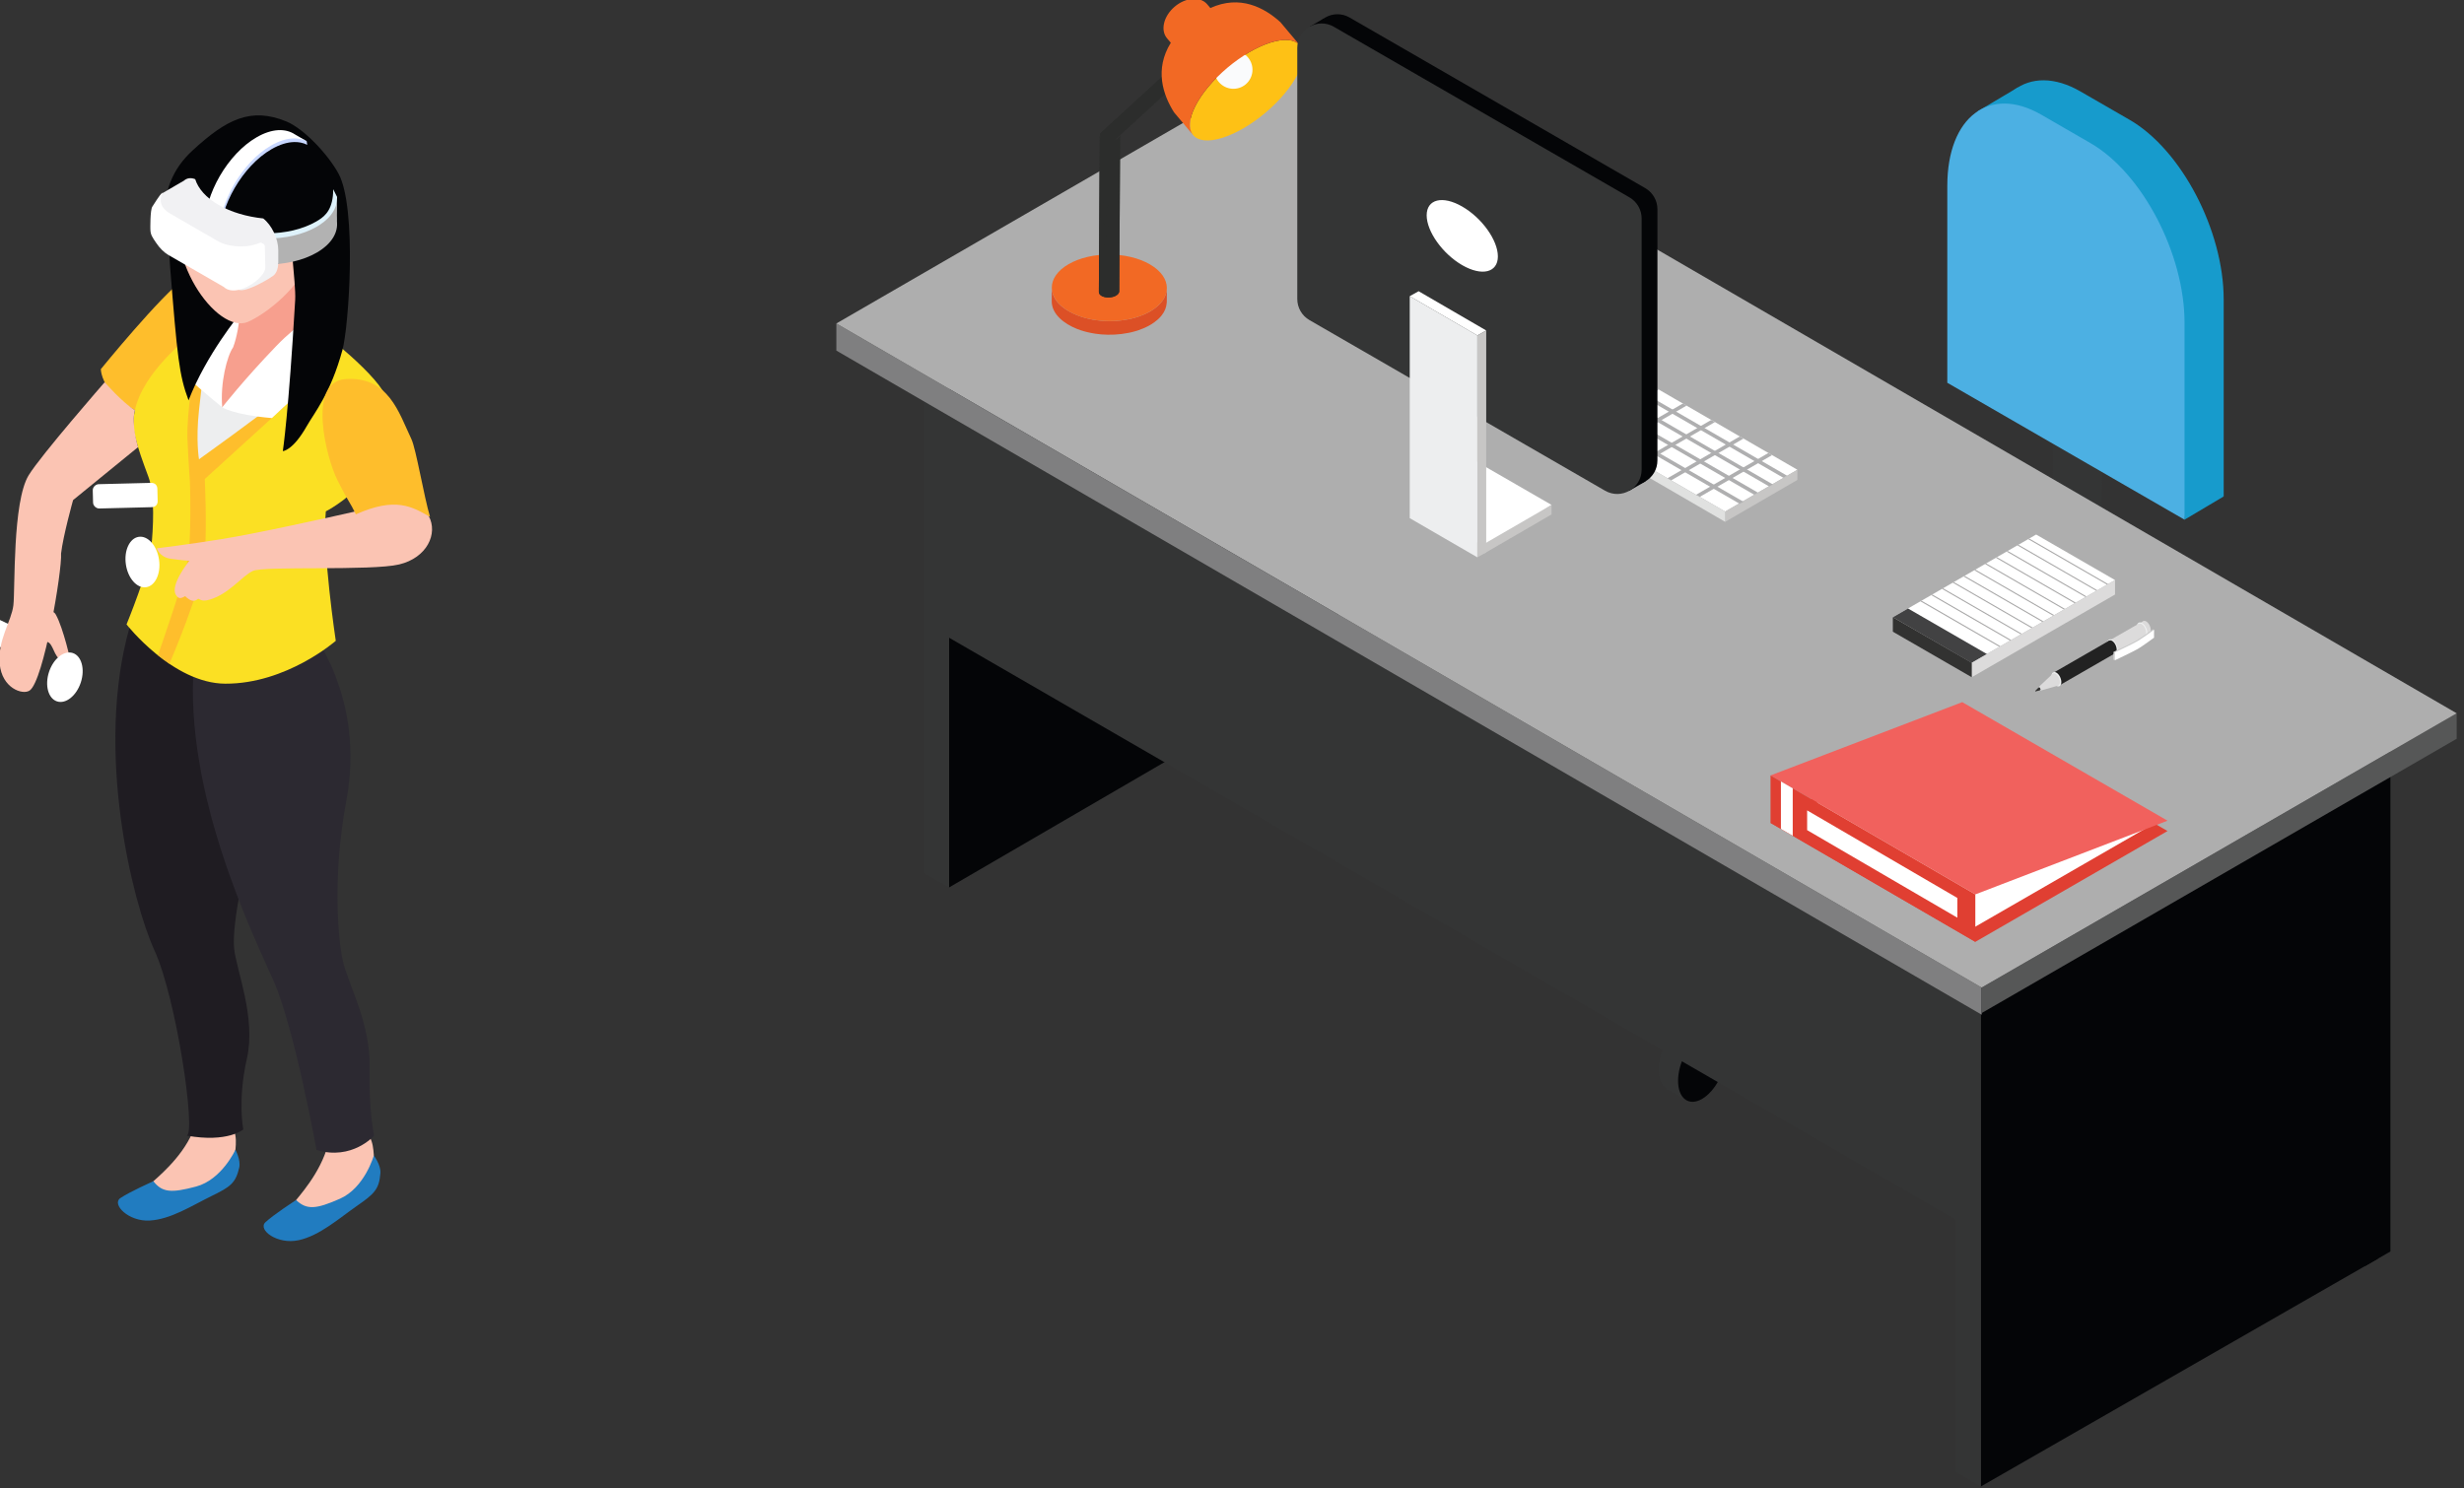 <?xml version="1.0" encoding="UTF-8" standalone="no"?>
<!DOCTYPE svg PUBLIC "-//W3C//DTD SVG 1.1//EN" "http://www.w3.org/Graphics/SVG/1.1/DTD/svg11.dtd">
<svg width="100%" height="100%" viewBox="0 0 240 145" version="1.1" xmlns="http://www.w3.org/2000/svg" xmlnsXlink="http://www.w3.org/1999/xlink" style="fill-rule:evenodd;clip-rule:evenodd;stroke-linejoin:round;stroke-miterlimit:2;">
    <rect x="0" y="0" width="240" height="145" fill="#333333" stroke="none"/>
    <g transform="matrix(1,0,0,1,-11545.8,-8490.32)">
        <g transform="matrix(1.549,0,0,0.924,9188.62,7940.6)">
            <g transform="matrix(1.082,0,0,1.082,-203.475,139.635)">
                <g transform="matrix(0.991,0,0,1.661,1421.59,408.964)">
                    <path d="M295.034,23.697C295.034,23.697 294.84,31.574 294.84,33.345C294.84,35.117 295.086,38.821 291.968,40.137C288.85,41.454 284.435,43.176 284.435,43.176L288.616,45.868C288.616,45.868 292.833,44.034 295,42.698C298.049,40.818 297.731,35.683 297.731,32.419C297.731,29.155 297.174,24.901 297.174,24.901L295.034,23.697Z" style="fill:rgb(52,53,53);fill-rule:nonzero;"/>
                </g>
                <g transform="matrix(0.991,0,0,1.661,1421.59,408.964)">
                    <path d="M284.435,60.308C283.517,60.308 282.766,59.557 282.766,58.639L282.766,43.236C282.766,42.318 283.517,41.567 284.435,41.567C285.353,41.567 286.104,42.318 286.104,43.236L286.104,58.639C286.104,59.557 285.353,60.308 284.435,60.308Z" style="fill:rgb(52,53,53);fill-rule:nonzero;"/>
                </g>
                <g transform="matrix(0.991,0,0,1.661,1421.59,408.964)">
                    <path d="M294.994,43.975C294.994,47.077 290.267,49.591 284.435,49.591C278.603,49.591 273.875,47.077 273.875,43.975C273.875,40.872 278.603,38.357 284.435,38.357C290.267,38.357 294.994,40.872 294.994,43.975Z" style="fill:rgb(131,132,133);fill-rule:nonzero;"/>
                </g>
                <g transform="matrix(0.991,0,0,1.661,1421.59,408.964)">
                    <rect x="273.875" y="42.915" width="21.119" height="1.222" style="fill:rgb(131,132,133);fill-rule:nonzero;"/>
                </g>
                <g transform="matrix(0.991,0,0,1.661,1421.59,408.964)">
                    <path d="M294.994,42.915C294.994,46.017 290.267,48.532 284.435,48.532C278.603,48.532 273.875,46.017 273.875,42.915C273.875,39.812 278.603,37.298 284.435,37.298C290.267,37.298 294.994,39.812 294.994,42.915Z" style="fill:rgb(201,201,201);fill-rule:nonzero;"/>
                </g>
                <g transform="matrix(0.991,0,0,1.661,1421.59,408.964)">
                    <path d="M294.495,42.305C294.495,45.261 289.991,47.657 284.435,47.657C278.878,47.657 274.374,45.261 274.374,42.305C274.374,39.35 278.878,36.954 284.435,36.954C289.991,36.954 294.495,39.35 294.495,42.305Z" style="fill:rgb(23,155,204);fill-rule:nonzero;"/>
                </g>
                <g transform="matrix(0.991,0,0,1.661,1421.59,408.964)">
                    <path d="M274.907,38.868L274.374,42.305L294.495,42.305L293.961,38.868L274.907,38.868Z" style="fill:rgb(23,155,204);fill-rule:nonzero;"/>
                </g>
                <g transform="matrix(0.991,0,0,1.661,1421.59,408.964)">
                    <path d="M294.101,39.717C294.101,42.557 289.774,44.858 284.435,44.858C279.096,44.858 274.769,42.557 274.769,39.717C274.769,36.877 279.096,34.575 284.435,34.575C289.774,34.575 294.101,36.877 294.101,39.717Z" style="fill:rgb(76,176,227);fill-rule:nonzero;"/>
                </g>
                <g transform="matrix(0.991,0,0,1.661,1421.59,408.964)">
                    <path d="M304.856,36.246L304.856,24.692C304.856,20.647 302.373,15.904 299.34,14.152L296.461,12.49C293.427,10.739 290.944,12.615 290.944,16.661L290.944,28.214L304.856,36.246Z" style="fill:rgb(23,155,204);fill-rule:nonzero;"/>
                </g>
                <g transform="matrix(0.991,0,0,1.661,1421.59,408.964)">
                    <path d="M292.796,12.246L290.439,13.646L292.548,15.047L292.796,12.246Z" style="fill:rgb(23,155,204);fill-rule:nonzero;"/>
                </g>
                <g transform="matrix(0.991,0,0,1.661,1421.59,408.964)">
                    <path d="M302.56,37.61L304.856,36.246L302.14,33.572L302.56,37.61Z" style="fill:rgb(23,155,204);fill-rule:nonzero;"/>
                </g>
                <g transform="matrix(0.991,0,0,1.661,1421.59,408.964)">
                    <path d="M302.56,37.61L302.56,26.056C302.56,22.011 300.077,17.268 297.043,15.517L294.164,13.854C291.13,12.102 288.648,13.979 288.648,18.024L288.648,29.578L302.56,37.61Z" style="fill:rgb(76,176,227);fill-rule:nonzero;"/>
                </g>
                <g transform="matrix(0.991,0,0,1.661,1421.59,408.964)">
                    <path d="M274.535,68.249C274.535,69.285 273.905,70.487 273.129,70.935C272.353,71.384 271.724,70.908 271.724,69.872C271.724,68.838 272.353,67.635 273.129,67.187C273.905,66.739 274.535,67.215 274.535,68.249Z" style="fill:rgb(52,53,53);fill-rule:nonzero;"/>
                </g>
                <g transform="matrix(0.991,0,0,1.661,1421.59,408.964)">
                    <path d="M275.066,67.716L273.982,67.08L272.213,71.011L273.343,71.662L275.066,67.716Z" style="fill:rgb(52,53,53);fill-rule:nonzero;"/>
                </g>
                <g transform="matrix(0.991,0,0,1.661,1421.59,408.964)">
                    <path d="M275.671,68.906C275.671,69.941 275.041,71.143 274.265,71.592C273.488,72.04 272.859,71.564 272.859,70.529C272.859,69.494 273.488,68.291 274.265,67.843C275.041,67.395 275.671,67.871 275.671,68.906Z" style="fill:rgb(4,5,7);fill-rule:nonzero;"/>
                </g>
                <g transform="matrix(0.991,0,0,1.661,1421.59,408.964)">
                    <path d="M272.317,67.613C271.994,67.053 272.186,66.337 272.745,66.014L294.953,53.196C295.513,52.873 296.229,53.065 296.552,53.624C296.875,54.184 296.684,54.9 296.123,55.223L273.916,68.041C273.356,68.364 272.641,68.172 272.317,67.613Z" style="fill:rgb(52,53,53);fill-rule:nonzero;"/>
                </g>
                <g transform="matrix(0.991,0,0,1.661,1421.59,408.964)">
                    <path d="M294.953,68.041L272.745,55.223C272.186,54.9 271.994,54.184 272.317,53.624C272.641,53.065 273.356,52.873 273.916,53.196L296.123,66.014C296.684,66.337 296.875,67.053 296.552,67.613C296.229,68.172 295.513,68.364 294.953,68.041Z" style="fill:rgb(52,53,53);fill-rule:nonzero;"/>
                </g>
                <g transform="matrix(0.991,0,0,1.661,1421.59,408.964)">
                    <path d="M296.308,55.422C296.308,56.457 295.679,57.66 294.902,58.107C294.126,58.556 293.497,58.08 293.497,57.045C293.497,56.01 294.126,54.808 294.902,54.359C295.679,53.911 296.308,54.387 296.308,55.422Z" style="fill:rgb(52,53,53);fill-rule:nonzero;"/>
                </g>
                <g transform="matrix(0.991,0,0,1.661,1421.59,408.964)">
                    <path d="M296.84,54.888L295.755,54.252L293.986,58.184L295.116,58.834L296.84,54.888Z" style="fill:rgb(52,53,53);fill-rule:nonzero;"/>
                </g>
                <g transform="matrix(0.991,0,0,1.661,1421.59,408.964)">
                    <path d="M297.443,56.078C297.443,57.113 296.815,58.316 296.038,58.764C295.262,59.212 294.633,58.736 294.633,57.701C294.633,56.666 295.262,55.464 296.038,55.016C296.815,54.567 297.443,55.043 297.443,56.078Z" style="fill:rgb(4,5,7);fill-rule:nonzero;"/>
                </g>
                <g transform="matrix(0.991,0,0,1.661,1421.59,408.964)">
                    <path d="M294.939,68.578C294.939,69.613 294.309,70.815 293.532,71.264C292.757,71.712 292.127,71.236 292.127,70.201C292.127,69.166 292.757,67.963 293.532,67.515C294.309,67.067 294.939,67.543 294.939,68.578Z" style="fill:rgb(52,53,53);fill-rule:nonzero;"/>
                </g>
                <g transform="matrix(0.991,0,0,1.661,1421.59,408.964)">
                    <path d="M295.47,68.044L294.386,67.408L292.616,71.339L293.746,71.99L295.47,68.044Z" style="fill:rgb(52,53,53);fill-rule:nonzero;"/>
                </g>
                <g transform="matrix(0.991,0,0,1.661,1421.59,408.964)">
                    <path d="M296.074,69.234C296.074,70.269 295.445,71.472 294.669,71.92C293.893,72.368 293.263,71.892 293.263,70.857C293.263,69.822 293.893,68.62 294.669,68.171C295.445,67.723 296.074,68.199 296.074,69.234Z" style="fill:rgb(4,5,7);fill-rule:nonzero;"/>
                </g>
                <g transform="matrix(0.991,0,0,1.661,1421.59,408.964)">
                    <path d="M273.648,56.152C273.648,57.187 273.018,58.39 272.241,58.838C271.465,59.286 270.836,58.81 270.836,57.775C270.836,56.74 271.465,55.538 272.241,55.09C273.018,54.642 273.648,55.117 273.648,56.152Z" style="fill:rgb(52,53,53);fill-rule:nonzero;"/>
                </g>
                <g transform="matrix(0.991,0,0,1.661,1421.59,408.964)">
                    <path d="M274.179,55.619L273.095,54.982L271.325,58.914L272.455,59.565L274.179,55.619Z" style="fill:rgb(52,53,53);fill-rule:nonzero;"/>
                </g>
                <g transform="matrix(0.991,0,0,1.661,1421.59,408.964)">
                    <path d="M274.783,56.809C274.783,57.844 274.153,59.046 273.377,59.494C272.602,59.943 271.972,59.467 271.972,58.432C271.972,57.396 272.602,56.194 273.377,55.746C274.153,55.298 274.783,55.773 274.783,56.809Z" style="fill:rgb(4,5,7);fill-rule:nonzero;"/>
                </g>
                <g transform="matrix(0.991,0,0,1.661,1421.59,408.964)">
                    <path d="M283.351,34.296C283.351,34.296 284.226,34.706 284.747,36.042C285.268,37.375 284.97,37.869 284.97,37.869L283.067,38.645C283.067,38.645 282.913,37.32 282.54,36.44C282.204,35.649 281.568,35.242 281.568,35.242L283.351,34.296Z" style="fill:white;fill-rule:nonzero;"/>
                </g>
                <g transform="matrix(1,0,0,1,-200.136,22.66)">
                    <g>
                        <g transform="matrix(0.676,0.262,-0.156,1.133,1562.2,339.466)">
                            <path d="M378.454,62.316C377.932,60.299 374.999,59.039 374.89,61.56C374.78,64.081 373.12,66.351 372.5,67.233C371.88,68.116 373.639,69.628 375.092,68.368C376.545,67.107 376.702,66.855 377.506,66.477C378.31,66.099 378.978,64.333 378.454,62.316Z" style="fill:rgb(251,196,179);fill-rule:nonzero;"/>
                        </g>
                        <g transform="matrix(0.676,0.262,-0.156,1.133,1562.2,339.466)">
                            <path d="M372.5,67.233C372.5,67.233 370.723,68.573 370.117,69.24C369.513,69.907 371.233,71.015 372.943,70.511C374.653,70.007 376.113,68.488 377.506,67.359C378.872,66.253 379.249,65.852 379.249,64.507C379.249,63.845 378.603,63.116 378.603,63.116C378.603,63.116 378.053,65.817 376.08,66.864C374.197,67.864 373.435,67.994 372.5,67.233Z" style="fill:rgb(33,124,192);fill-rule:nonzero;"/>
                        </g>
                        <g transform="matrix(0.705,0.087,-0.052,1.182,1549.2,398.941)">
                            <path d="M383.655,65.531C383.132,63.514 380.199,62.253 380.09,64.775C379.981,67.296 378.32,69.565 377.7,70.448C377.081,71.331 378.839,72.843 380.292,71.582C381.745,70.322 381.902,70.07 382.706,69.691C383.51,69.313 384.178,67.548 383.655,65.531Z" style="fill:rgb(251,196,179);fill-rule:nonzero;"/>
                        </g>
                        <g transform="matrix(0.705,0.087,-0.052,1.182,1549.2,398.941)">
                            <path d="M377.7,70.448C377.7,70.448 375.923,71.788 375.318,72.455C374.713,73.122 376.433,74.23 378.144,73.726C379.855,73.222 381.314,71.702 382.706,70.574C384.072,69.468 384.449,69.066 384.449,67.722C384.449,67.06 383.803,66.331 383.803,66.331C383.803,66.331 383.253,69.032 381.28,70.079C379.398,71.079 378.635,71.209 377.7,70.448Z" style="fill:rgb(33,124,192);fill-rule:nonzero;"/>
                        </g>
                        <g transform="matrix(-0.564,0,0,0.946,2015.14,406.413)">
                            <path d="M363.929,59.968C363.929,59.968 360.657,64.767 363.302,72.302C365.946,79.839 367.124,86.611 366.892,88.925C366.659,91.24 364.61,96.031 365.581,100.321C366.552,104.614 365.946,107.585 365.946,107.585C365.946,107.585 367.529,108.981 371.773,108.223C370.81,107.963 372.815,94.136 375.104,89.133C377.361,84.199 381.274,68.558 377.655,55.828C377.655,55.828 371.688,58.978 363.929,59.968Z" style="fill:rgb(31,28,34);fill-rule:nonzero;"/>
                        </g>
                        <g transform="matrix(-0.503,0.153,0.1,0.931,1986.31,351.893)">
                            <path d="M356.638,56.884C356.638,56.884 351.724,64.786 356.003,74.954C359.101,82.315 359.825,89.261 359.593,91.575C359.36,93.89 357.814,98.156 358.784,102.448C359.755,106.738 359.657,109.432 359.657,109.432C359.657,109.432 362.613,111.567 366.383,109.819C366.383,109.819 366.378,97.018 367.804,91.785C369.233,86.551 373.976,71.209 370.356,58.479C370.356,58.479 363.253,60.254 356.638,56.884Z" style="fill:rgb(44,41,49);fill-rule:nonzero;"/>
                        </g>
                        <g transform="matrix(0.991,0,0,1.661,1421.59,408.964)">
                            <path d="M384.317,17.546C384.317,17.546 383.837,17.306 383.148,16.679C382.319,15.925 382.319,15.135 382.319,15.135C382.319,15.135 385.856,10.786 387.233,9.82C388.612,8.854 390.85,10.936 390.85,10.936L384.317,17.546Z" style="fill:rgb(254,190,44);fill-rule:nonzero;"/>
                        </g>
                        <g transform="matrix(0.991,0,0,1.661,1421.59,408.964)">
                            <path d="M399.094,16.945C398.833,15.639 395.016,12.741 395.016,12.741C395.016,12.741 392.727,14.392 391.92,14.963C391.148,15.51 389.833,16.945 389.722,17.067L389.703,17.063C389.732,16.818 389.976,14.854 390.85,12.789C391.125,12.138 390.85,10.185 390.85,10.185C390.85,10.185 390.545,10.092 390.102,9.991C389.394,10.702 387.98,12.611 387.225,13.394C386.495,14.15 383.694,16.483 384.324,19.067C384.512,19.835 384.757,20.505 385.112,21.462C385.511,22.537 385.386,24.54 385.275,25.625C385.15,26.872 383.826,30.112 383.826,30.112C383.826,30.112 386.533,33.575 389.616,33.588C393.215,33.603 396.096,31.074 396.096,31.074C396.096,31.074 395.289,25.717 395.513,23.479C395.513,23.479 399.956,21.256 399.094,16.945Z" style="fill:rgb(251,224,35);fill-rule:nonzero;"/>
                        </g>
                        <g transform="matrix(0.991,0,0,1.661,1421.59,408.964)">
                            <path d="M387.804,14.998C387.804,14.998 387.335,17.764 387.4,19.26C387.464,20.756 387.544,21.756 387.544,21.756C387.544,21.756 387.656,25.154 387.394,26.456C387.131,27.756 385.666,31.923 385.666,31.923L386.339,32.419C386.339,32.419 388.281,27.941 388.414,26.099C388.547,24.256 388.414,21.581 388.414,21.581L393.818,16.663L387.804,14.998Z" style="fill:rgb(254,190,44);fill-rule:nonzero;"/>
                        </g>
                        <g transform="matrix(0.991,0,0,1.661,1421.59,408.964)">
                            <path d="M388.414,14.712C388.414,14.712 388.27,15.753 388.075,17.546C387.881,19.34 388.075,20.423 388.075,20.423C388.075,20.423 391.686,17.842 392.949,16.799C394.214,15.756 389.703,17.063 389.703,17.063L388.414,14.712Z" style="fill:rgb(237,238,239);fill-rule:nonzero;"/>
                        </g>
                        <g transform="matrix(0.991,0,0,1.661,1421.59,408.964)">
                            <path d="M389.629,12.171C389.629,12.171 387.379,14.737 387.553,15.759C388.12,16.302 389.438,17.374 389.438,17.374L390.955,12.359L389.629,12.171Z" style="fill:white;fill-rule:nonzero;"/>
                        </g>
                        <g transform="matrix(0.991,0,0,1.661,1421.59,408.964)">
                            <path d="M386.492,5.177C386.492,5.177 386.239,7.354 386.384,9.177C386.798,14.381 386.907,15.494 387.463,16.966C388.504,14.274 390.489,11.882 390.489,11.882L386.492,5.177Z" style="fill:rgb(4,5,7);fill-rule:nonzero;"/>
                        </g>
                        <g transform="matrix(0.991,0,0,1.661,1421.29,408.959)">
                            <path d="M379.986,29.547C379.547,28.756 378.988,31.18 379.381,31.136C379.773,31.092 379.815,31.785 380.15,32.109C380.484,32.432 380.87,32.34 380.87,32.34C380.87,32.34 380.425,30.338 379.986,29.547Z" style="fill:rgb(251,196,179);fill-rule:nonzero;"/>
                        </g>
                        <g transform="matrix(0.539,0.428,-0.205,0.726,-2671.42,-10698.7)">
                            <path d="M11546.5,8564.07C11546.5,8563.66 11546.3,8563.33 11545.9,8563.33L11540.8,8563.33C11540.5,8563.33 11540.2,8563.66 11540.2,8564.07L11540.2,8565.54C11540.2,8565.95 11540.5,8566.28 11540.8,8566.28L11545.9,8566.28C11546.3,8566.28 11546.5,8565.95 11546.5,8565.54L11546.5,8564.07Z" style="fill:white;"/>
                        </g>
                        <g transform="matrix(0.596,-0.025,0.012,0.803,-5180.73,-6142.52)">
                            <path d="M11546.5,8564.07C11546.5,8563.66 11546.3,8563.33 11545.9,8563.33L11540.8,8563.33C11540.5,8563.33 11540.2,8563.66 11540.2,8564.07L11540.2,8565.54C11540.2,8565.95 11540.5,8566.28 11540.8,8566.28L11545.9,8566.28C11546.3,8566.28 11546.5,8565.95 11546.5,8565.54L11546.5,8564.07Z" style="fill:white;"/>
                        </g>
                        <g transform="matrix(0.991,0,0,1.661,1421.59,408.964)">
                            <path d="M390.604,10.472C390.604,10.472 390.525,12.694 390.074,13.859C389.721,14.356 389.311,15.956 389.438,17.374C390.186,16.997 391.443,15.798 392.159,15.18C393.025,14.432 395.289,12.971 395.289,12.971L395.212,6.391L390.604,10.472Z" style="fill:rgb(247,159,142);fill-rule:nonzero;"/>
                        </g>
                        <g transform="matrix(0.991,0,0,1.661,1421.59,408.964)">
                            <path d="M393.253,2.659C391.799,1.551 388.354,1.196 387.096,4.756C385.776,8.489 389.155,13.152 390.955,12.359C391.964,11.916 394.084,10.34 394.681,8.374C395.353,6.163 394.383,3.52 393.253,2.659Z" style="fill:rgb(251,196,179);fill-rule:nonzero;"/>
                        </g>
                        <g transform="matrix(0.991,0,0,1.661,1421.59,408.964)">
                            <path d="M395.273,11.617C395.273,11.617 393.857,12.48 392.614,13.771C390.677,15.785 389.438,17.374 389.438,17.374C389.438,17.374 390.054,17.809 392.352,18.007C394.211,16.212 395.81,15.116 396.456,13.913C396.424,13.364 395.273,11.617 395.273,11.617Z" style="fill:white;fill-rule:nonzero;"/>
                        </g>
                        <g transform="matrix(0.991,0,0,1.661,1421.59,408.964)">
                            <path d="M396.257,3.666C395.654,2.555 394.239,1.035 393.198,0.606C391.111,-0.253 389.678,0.485 387.712,2.293C386.53,3.381 385.987,4.664 385.987,6.698C385.987,6.698 389.024,8.865 390.85,9.243C391.696,9.418 392.867,8.914 393.554,8.577C393.635,9.511 393.745,10.57 393.716,11.072C393.331,17.72 392.991,19.945 392.991,19.945C392.991,19.945 393.573,19.93 394.396,18.476C394.844,17.685 395.79,16.571 396.487,14.012C396.862,12.633 397.349,5.678 396.257,3.666Z" style="fill:rgb(4,5,7);fill-rule:nonzero;"/>
                        </g>
                        <g transform="matrix(0.723,0.397,-0.177,0.909,-5040.01,-11899.5)">
                            <ellipse cx="11552.9" cy="8555.69" rx="1.279" ry="2.592" style="fill:white;"/>
                        </g>
                        <g transform="matrix(0.753,-0.186,0.083,0.947,-7606.57,-5500.5)">
                            <ellipse cx="11552.9" cy="8555.69" rx="1.279" ry="2.592" style="fill:white;"/>
                        </g>
                        <g transform="matrix(-0.275,-1.596,0.952,-0.461,1902.89,1088.47)">
                            <path d="M393.173,10.569C392.919,10.641 392.863,10.743 392.946,11.071C392.59,11.262 392.451,11.492 392.589,11.756C392.532,11.882 392.352,11.882 392.352,12.391C392.352,13.577 393.147,14.581 393.265,15.29C393.383,15.998 391.327,21.969 391.25,23.644C391.172,25.319 392.346,26.345 393.494,26.099C394.785,25.823 396.637,24.282 396.637,24.282C396.637,24.282 396.487,23.249 394.926,22.436C395.052,20.197 395.319,16.075 395.568,14.048C395.817,12.011 396.102,10.253 396.102,10.253C396.102,10.253 395.563,10.253 395.289,10.861C395.015,11.469 394.87,11.882 394.87,11.882C394.87,11.882 393.832,10.384 393.173,10.569Z" style="fill:rgb(251,196,179);fill-rule:nonzero;"/>
                        </g>
                        <g transform="matrix(0.73,-1.123,0.67,1.224,1512.98,863.435)">
                            <path d="M396.924,25.172C397.461,24.058 399.02,21.677 399.205,21.067C399.699,19.45 400.729,17.431 398.72,15.854C396.956,14.469 394.782,18.492 394.378,19.91C393.941,21.447 394.083,21.252 393.818,22.121C396.256,22.939 396.553,24.026 396.924,25.172Z" style="fill:rgb(254,190,44);fill-rule:nonzero;"/>
                        </g>
                        <g transform="matrix(0.991,0,0,1.661,1421.59,408.964)">
                            <path d="M382.544,15.903C382.544,15.903 378.809,20.179 378.086,21.361C377.131,22.923 377.299,28.038 377.19,28.984C377.081,29.931 376.257,31.008 376.388,32.43C376.519,33.851 377.727,34.268 378.141,33.991C378.972,33.434 380.055,26.929 379.986,25.952C380.108,24.901 380.69,22.819 380.69,22.819L384.501,19.711C384.501,19.711 384.089,18.371 384.317,17.546C383.547,17.062 382.544,15.903 382.544,15.903Z" style="fill:rgb(251,196,179);fill-rule:nonzero;"/>
                        </g>
                        <g transform="matrix(1,0,0,1,180.898,-0.557)">
                            <g transform="matrix(0.73,0,0,1.223,1497.12,111.891)">
                                <path d="M184.882,254.223C182.705,255.481 179.164,255.474 176.974,254.209C175.411,253.308 174.957,252.008 175.617,250.882C175.882,251.344 176.336,251.779 176.974,252.146C179.164,253.41 182.705,253.417 184.882,252.159L185.115,252.016C185.618,251.689 186.239,251.15 186.239,249.581C186.522,250.146 186.316,249.731 186.548,250.198L186.486,251.683C186.62,252.594 186.085,253.528 184.882,254.223Z" style="fill:rgb(222,242,251);fill-rule:nonzero;"/>
                            </g>
                            <g transform="matrix(0.73,0,0,1.223,1497.12,111.891)">
                                <path d="M184.923,254.635C182.746,255.893 179.206,255.887 177.015,254.622C175.452,253.721 174.998,252.42 175.658,251.294C175.924,251.757 176.378,252.191 177.015,252.559C179.206,253.823 182.746,253.83 184.923,252.573L185.156,252.429C185.66,252.102 186.026,251.729 186.255,251.334C186.399,251.09 186.49,250.837 186.528,250.583L186.528,252.095C186.662,253.006 186.126,253.941 184.923,254.635Z" style="fill:rgb(178,178,178);fill-rule:nonzero;"/>
                            </g>
                            <g transform="matrix(0.73,0,0,1.223,1497.12,111.891)">
                                <path d="M184.169,246.045C184.005,245.961 183.829,245.902 183.641,245.865C183.482,245.834 183.317,245.82 183.144,245.823C182.596,245.832 181.98,246.016 181.328,246.392C179.039,247.714 177.183,250.915 177.183,253.542C177.183,254.515 177.438,255.271 177.873,255.773C176.767,255.558 176.04,254.529 176.04,252.882C176.04,250.254 177.895,247.054 180.184,245.732C181.393,245.033 183.37,245.248 184.128,245.756L184.169,246.045Z" style="fill:rgb(200,215,255);fill-rule:nonzero;"/>
                            </g>
                            <g transform="matrix(0.73,0,0,1.223,1497.12,111.891)">
                                <path d="M184.128,245.756C183.964,245.672 183.788,245.613 183.6,245.576C183.441,245.545 183.276,245.531 183.103,245.533C182.555,245.543 181.939,245.727 181.287,246.103C178.998,247.425 177.142,250.626 177.142,253.254C177.142,254.226 177.396,254.982 177.832,255.484C176.726,255.27 175.998,254.24 175.998,252.594C175.998,249.966 177.854,246.765 180.143,245.443C181.351,244.744 182.439,244.71 183.197,245.218L184.128,245.756Z" style="fill:white;fill-rule:nonzero;"/>
                            </g>
                            <g transform="matrix(0.73,0,0,1.223,1497.12,111.891)">
                                <path d="M181.865,254.457L181.865,255.403C181.865,255.995 181.657,256.405 181.332,256.56C181.35,256.581 179.329,257.839 178.715,257.599C170.062,253.254 172.621,249.911 172.621,249.911L172.688,249.871L173.829,249.206L174.351,248.903C174.582,248.695 174.896,248.637 175.252,248.782C175.488,249.534 176.112,250.254 177.121,250.835C178.126,251.416 179.369,251.773 180.666,251.911C181.345,252.437 181.865,253.515 181.865,254.457Z" style="fill:rgb(241,241,243);"/>
                            </g>
                            <g transform="matrix(0.73,0,0,1.223,1497.12,111.891)">
                                <path d="M180.792,254.12L180.833,255.813C180.833,256.357 179.988,257.141 179.104,257.478C178.974,257.53 178.844,257.572 178.715,257.599C178.259,257.701 177.825,257.655 177.526,257.367L173.108,254.816C172.776,254.624 172.419,254.271 172.141,253.853C171.842,253.41 171.682,253.207 171.682,252.738C171.682,252.738 171.658,251.253 171.837,250.974C172.423,250.051 172.562,249.88 172.662,249.868C172.332,250.481 172.52,251.1 173.24,251.514L177.046,253.713C177.543,254 178.208,254.14 178.907,254.14C179.534,254.14 179.884,254.054 180.461,253.831C180.561,253.878 180.792,253.944 180.792,254.12Z" style="fill:white;fill-rule:nonzero;"/>
                            </g>
                        </g>
                    </g>
                </g>
                <g transform="matrix(0.991,0,0,1.661,1421.59,408.964)">
                    <path d="M230.106,59.185L252.455,46.182L252.455,14.312L230.106,27.316L230.106,59.185Z" style="fill:rgb(4,5,7);fill-rule:nonzero;"/>
                </g>
                <g transform="matrix(0.991,0,0,1.661,1421.59,408.964)">
                    <path d="M230.106,59.185L228.615,58.325L228.615,26.456L230.106,27.316L230.106,59.185Z" style="fill:rgb(52,53,53);fill-rule:nonzero;"/>
                </g>
                <g transform="matrix(0.991,0,0,1.661,1421.59,408.964)">
                    <path d="M251.456,46.742L252.947,45.881L252.947,14.012L251.456,14.872L251.456,46.742Z" style="fill:rgb(4,5,7);fill-rule:nonzero;"/>
                </g>
                <g transform="matrix(0.991,0,0,1.661,1421.59,408.964)">
                    <path d="M230.106,44.532L289.125,78.659L289.125,65.036L230.106,30.681L230.106,44.532Z" style="fill:rgb(52,53,53);fill-rule:nonzero;"/>
                </g>
                <g transform="matrix(0.991,0,0,1.661,1421.59,408.964)">
                    <path d="M290.615,94.326L313.887,80.97L313.887,49.101L290.615,62.456L290.615,94.326Z" style="fill:rgb(4,5,7);fill-rule:nonzero;"/>
                </g>
                <g transform="matrix(0.991,0,0,1.661,1421.59,408.964)">
                    <path d="M290.615,94.326L289.125,93.465L289.125,61.596L290.615,62.456L290.615,94.326Z" style="fill:rgb(52,53,53);fill-rule:nonzero;"/>
                </g>
                <g transform="matrix(0.991,0,0,1.661,1421.59,408.964)">
                    <path d="M313.142,81.401L314.633,80.54L314.633,48.67L313.142,49.531L313.142,81.401Z" style="fill:rgb(4,5,7);fill-rule:nonzero;"/>
                </g>
                <g transform="matrix(0.991,0,0,1.661,1421.59,408.964)">
                    <path d="M290.664,66.65L223.498,27.69L223.498,26.099L290.664,65.059L290.664,66.65Z" style="fill:rgb(127,127,128);fill-rule:nonzero;"/>
                </g>
                <g transform="matrix(0.991,0,0,1.661,1421.59,408.964)">
                    <path d="M290.664,65.059L318.52,48.968L318.52,50.462L290.664,66.553L290.664,65.059Z" style="fill:rgb(86,87,87);fill-rule:nonzero;"/>
                </g>
                <g transform="matrix(0.991,0,0,1.661,1421.59,408.964)">
                    <path d="M223.498,26.099L251.343,9.988L318.52,48.968L290.664,65.059L223.498,26.099Z" style="fill:rgb(174,174,174);fill-rule:nonzero;"/>
                </g>
                <g transform="matrix(0.991,0,0,1.661,1425.34,402.479)">
                    <path d="M276.072,38.585L264.576,31.932L260.32,34.385L271.837,41.037L276.072,38.585Z" style="fill:white;fill-rule:nonzero;"/>
                </g>
                <g transform="matrix(0.991,0,0,1.661,1425.34,402.479)">
                    <path d="M271.837,41.64L276.072,39.181L276.072,38.585L271.837,41.037L271.837,41.64Z" style="fill:rgb(199,198,197);fill-rule:nonzero;"/>
                </g>
                <g transform="matrix(0.991,0,0,1.661,1425.34,402.479)">
                    <path d="M271.837,41.037L271.837,41.64L260.32,34.952L260.32,34.385L271.837,41.037Z" style="fill:rgb(224,225,224);fill-rule:nonzero;"/>
                </g>
                <g transform="matrix(0.991,0,0,1.661,1425.34,402.479)">
                    <path d="M270.346,40.177L270.13,40.053L274.371,37.602L274.589,37.726L270.346,40.177Z" style="fill:rgb(175,175,176);fill-rule:nonzero;"/>
                </g>
                <g transform="matrix(0.991,0,0,1.661,1425.34,402.479)">
                    <path d="M268.669,39.208L268.453,39.083L272.693,36.633L272.911,36.756L268.669,39.208Z" style="fill:rgb(175,175,176);fill-rule:nonzero;"/>
                </g>
                <g transform="matrix(0.991,0,0,1.661,1425.34,402.479)">
                    <path d="M266.995,38.239L266.779,38.114L271.02,35.664L271.237,35.788L266.995,38.239Z" style="fill:rgb(175,175,176);fill-rule:nonzero;"/>
                </g>
                <g transform="matrix(0.991,0,0,1.661,1425.34,402.479)">
                    <path d="M265.333,37.272L265.117,37.148L269.358,34.698L269.575,34.821L265.333,37.272Z" style="fill:rgb(175,175,176);fill-rule:nonzero;"/>
                </g>
                <g transform="matrix(0.991,0,0,1.661,1425.34,402.479)">
                    <path d="M275.253,39.059L275.469,38.935L263.955,32.282L263.737,32.405L275.253,39.059Z" style="fill:rgb(175,175,176);fill-rule:nonzero;"/>
                </g>
                <g transform="matrix(0.991,0,0,1.661,1425.34,402.479)">
                    <path d="M274.419,39.565L274.632,39.444L263.105,32.78L262.887,32.906L274.419,39.565Z" style="fill:rgb(175,175,176);fill-rule:nonzero;"/>
                </g>
                <g transform="matrix(0.991,0,0,1.661,1425.34,402.479)">
                    <path d="M273.545,40.052L273.761,39.928L262.248,33.274L262.028,33.398L273.545,40.052Z" style="fill:rgb(175,175,176);fill-rule:nonzero;"/>
                </g>
                <g transform="matrix(0.991,0,0,1.661,1425.34,402.479)">
                    <path d="M272.678,40.577L272.911,40.462L261.359,33.786L261.144,33.91L272.678,40.577Z" style="fill:rgb(175,175,176);fill-rule:nonzero;"/>
                </g>
                <g transform="matrix(0.991,0,0,1.661,1425.34,402.479)">
                    <path d="M263.699,36.324L263.483,36.2L267.725,33.749L267.942,33.872L263.699,36.324Z" style="fill:rgb(175,175,176);fill-rule:nonzero;"/>
                </g>
                <g transform="matrix(0.991,0,0,1.661,1425.34,402.479)">
                    <path d="M262.084,35.393L261.868,35.268L266.109,32.818L266.327,32.942L262.084,35.393Z" style="fill:rgb(175,175,176);fill-rule:nonzero;"/>
                </g>
                <g>
                    <g transform="matrix(0.991,0,0,1.661,1439.22,428.183)">
                        <path d="M267.664,31.762L272.29,34.433L280.693,29.581L276.067,26.91L267.664,31.762Z" style="fill:white;fill-rule:nonzero;"/>
                    </g>
                    <g transform="matrix(0.991,0,0,1.661,1439.22,428.183)">
                        <path d="M267.664,31.762L272.29,34.443L273.188,33.925L268.553,31.249L267.664,31.762Z" style="fill:rgb(66,66,67);fill-rule:nonzero;"/>
                    </g>
                    <g transform="matrix(0.991,0,0,1.661,1439.22,428.183)">
                        <path d="M275.6,27.18L280.226,29.851L280.288,29.815L275.662,27.144L275.6,27.18Z" style="fill:rgb(169,168,168);fill-rule:nonzero;"/>
                    </g>
                    <g transform="matrix(0.991,0,0,1.661,1439.22,428.183)">
                        <path d="M274.968,27.545L279.594,30.215L279.656,30.18L275.03,27.509L274.968,27.545Z" style="fill:rgb(169,168,168);fill-rule:nonzero;"/>
                    </g>
                    <g transform="matrix(0.991,0,0,1.661,1439.22,428.183)">
                        <path d="M274.337,27.91L278.963,30.58L279.025,30.544L274.399,27.873L274.337,27.91Z" style="fill:rgb(169,168,168);fill-rule:nonzero;"/>
                    </g>
                    <g transform="matrix(0.991,0,0,1.661,1439.22,428.183)">
                        <path d="M273.705,28.274L278.331,30.945L278.393,30.909L273.767,28.238L273.705,28.274Z" style="fill:rgb(169,168,168);fill-rule:nonzero;"/>
                    </g>
                    <g transform="matrix(0.991,0,0,1.661,1439.22,428.183)">
                        <path d="M273.073,28.639L277.699,31.31L277.761,31.274L273.135,28.603L273.073,28.639Z" style="fill:rgb(169,168,168);fill-rule:nonzero;"/>
                    </g>
                    <g transform="matrix(0.991,0,0,1.661,1439.22,428.183)">
                        <path d="M272.441,29.004L277.067,31.674L277.129,31.639L272.503,28.968L272.441,29.004Z" style="fill:rgb(169,168,168);fill-rule:nonzero;"/>
                    </g>
                    <g transform="matrix(0.991,0,0,1.661,1439.22,428.183)">
                        <path d="M271.81,29.369L276.436,32.039L276.497,32.003L271.871,29.332L271.81,29.369Z" style="fill:rgb(169,168,168);fill-rule:nonzero;"/>
                    </g>
                    <g transform="matrix(0.991,0,0,1.661,1439.22,428.183)">
                        <path d="M271.178,29.733L275.804,32.404L275.865,32.368L271.239,29.697L271.178,29.733Z" style="fill:rgb(169,168,168);fill-rule:nonzero;"/>
                    </g>
                    <g transform="matrix(0.991,0,0,1.661,1439.22,428.183)">
                        <path d="M270.546,30.098L275.172,32.768L275.233,32.733L270.608,30.062L270.546,30.098Z" style="fill:rgb(169,168,168);fill-rule:nonzero;"/>
                    </g>
                    <g transform="matrix(0.991,0,0,1.661,1439.22,428.183)">
                        <path d="M269.914,30.463L274.54,33.134L274.602,33.098L269.977,30.427L269.914,30.463Z" style="fill:rgb(169,168,168);fill-rule:nonzero;"/>
                    </g>
                    <g transform="matrix(0.991,0,0,1.661,1439.22,428.183)">
                        <path d="M269.282,30.828L273.908,33.498L273.971,33.462L269.345,30.791L269.282,30.828Z" style="fill:rgb(169,168,168);fill-rule:nonzero;"/>
                    </g>
                    <g transform="matrix(0.991,0,0,1.661,1439.22,428.183)">
                        <path d="M272.29,35.281L280.693,30.43L280.693,29.581L272.29,34.433L272.29,35.281Z" style="fill:rgb(220,219,219);fill-rule:nonzero;"/>
                    </g>
                    <g transform="matrix(0.991,0,0,1.661,1439.22,428.183)">
                        <path d="M272.29,35.281L267.664,32.61L267.664,31.762L272.29,34.433L272.29,35.281Z" style="fill:rgb(50,50,49);fill-rule:nonzero;"/>
                    </g>
                    <g transform="matrix(0.991,0,0,1.661,1439.22,428.183)">
                        <path d="M282.253,32.207C282.253,32.404 282.373,32.634 282.521,32.719C282.669,32.805 282.789,32.714 282.789,32.517C282.789,32.319 282.669,32.09 282.521,32.004C282.373,31.919 282.253,32.01 282.253,32.207Z" style="fill:rgb(220,219,219);fill-rule:nonzero;"/>
                    </g>
                    <g transform="matrix(0.991,0,0,1.661,1439.22,428.183)">
                        <path d="M282.128,32.125L282.338,31.996L282.697,32.732L282.428,32.891L282.128,32.125Z" style="fill:rgb(220,219,219);fill-rule:nonzero;"/>
                    </g>
                    <g transform="matrix(0.991,0,0,1.661,1439.22,428.183)">
                        <path d="M281.971,32.335C281.971,32.562 282.109,32.827 282.279,32.926C282.45,33.024 282.589,32.92 282.589,32.692C282.589,32.464 282.45,32.2 282.279,32.101C282.109,32.002 281.971,32.107 281.971,32.335Z" style="fill:rgb(240,241,241);fill-rule:nonzero;"/>
                    </g>
                    <g transform="matrix(0.991,0,0,1.661,1439.22,428.183)">
                        <path d="M282.413,32.893L280.759,33.846L280.414,33.101L282.075,32.144L282.413,32.893Z" style="fill:rgb(220,219,219);fill-rule:nonzero;"/>
                    </g>
                    <g transform="matrix(0.991,0,0,1.661,1439.22,428.183)">
                        <path d="M280.235,33.328C280.235,33.556 280.375,33.822 280.546,33.921C280.718,34.02 280.858,33.915 280.858,33.686C280.858,33.457 280.718,33.191 280.546,33.092C280.375,32.993 280.235,33.099 280.235,33.328Z" style="fill:rgb(240,241,241);fill-rule:nonzero;"/>
                    </g>
                    <g transform="matrix(0.991,0,0,1.661,1439.22,428.183)">
                        <path d="M280.686,33.884L277.394,35.781L277.06,35.031L280.357,33.13L280.686,33.884Z" style="fill:rgb(34,34,34);fill-rule:nonzero;"/>
                    </g>
                    <g transform="matrix(0.991,0,0,1.661,1439.22,428.183)">
                        <path d="M280.254,33.352C280.254,33.549 280.374,33.779 280.523,33.864C280.67,33.95 280.79,33.859 280.79,33.662C280.79,33.464 280.67,33.235 280.523,33.149C280.374,33.064 280.254,33.155 280.254,33.352Z" style="fill:rgb(34,34,34);fill-rule:nonzero;"/>
                    </g>
                    <g transform="matrix(0.991,0,0,1.661,1439.22,428.183)">
                        <path d="M281.984,32.36C281.984,32.558 282.105,32.787 282.253,32.872C282.4,32.957 282.521,32.867 282.521,32.67C282.521,32.472 282.4,32.243 282.253,32.158C282.105,32.072 281.984,32.163 281.984,32.36Z" style="fill:rgb(220,219,219);fill-rule:nonzero;"/>
                    </g>
                    <g transform="matrix(0.991,0,0,1.661,1439.22,428.183)">
                        <path d="M276.963,35.23C276.963,35.444 277.093,35.692 277.253,35.785C277.413,35.877 277.544,35.779 277.544,35.565C277.544,35.351 277.413,35.103 277.253,35.011C277.093,34.918 276.963,35.017 276.963,35.23Z" style="fill:rgb(240,241,241);fill-rule:nonzero;"/>
                    </g>
                    <g transform="matrix(0.991,0,0,1.661,1439.22,428.183)">
                        <path d="M276.963,35.272C276.963,35.456 277.075,35.671 277.214,35.751C277.353,35.831 277.464,35.746 277.464,35.561C277.464,35.377 277.353,35.162 277.214,35.082C277.075,35.002 276.963,35.087 276.963,35.272Z" style="fill:rgb(220,219,219);fill-rule:nonzero;"/>
                    </g>
                    <g transform="matrix(0.991,0,0,1.661,1439.22,428.183)">
                        <path d="M277.047,35.072L276.229,35.843L276.334,36.063L277.363,35.77L277.047,35.072Z" style="fill:rgb(220,219,219);fill-rule:nonzero;"/>
                    </g>
                    <g transform="matrix(0.991,0,0,1.661,1439.22,428.183)">
                        <path d="M276.203,35.906L276.283,36.059L276.363,35.998L276.283,35.845L276.203,35.906Z" style="fill:rgb(240,241,241);fill-rule:nonzero;"/>
                    </g>
                    <g transform="matrix(0.991,0,0,1.661,1439.22,428.183)">
                        <path d="M276.209,35.916L276.274,36.039L276.338,35.991L276.274,35.868L276.209,35.916Z" style="fill:rgb(50,50,49);fill-rule:nonzero;"/>
                    </g>
                    <g transform="matrix(0.991,0,0,1.661,1439.22,428.183)">
                        <path d="M276.009,36.088L276.224,35.87L276.304,36.047L276.025,36.115L276.009,36.088Z" style="fill:rgb(50,50,49);fill-rule:nonzero;"/>
                    </g>
                    <g transform="matrix(0.991,0,0,1.661,1439.22,428.183)">
                        <path d="M282.912,32.93C282.912,32.93 282.237,33.43 281.977,33.581C281.663,33.761 280.617,34.255 280.617,34.255L280.617,33.789C280.617,33.789 281.633,33.313 281.937,33.138C282.207,32.982 282.912,32.464 282.912,32.464L282.981,32.496L282.912,32.93Z" style="fill:rgb(201,201,201);fill-rule:nonzero;"/>
                    </g>
                    <g transform="matrix(0.991,0,0,1.661,1439.22,428.183)">
                        <path d="M282.981,32.961C282.981,32.961 282.305,33.461 282.044,33.612C281.732,33.792 280.686,34.286 280.686,34.286L280.686,33.82C280.686,33.82 281.701,33.344 282.004,33.169C282.275,33.013 282.981,32.496 282.981,32.496L282.981,32.961Z" style="fill:white;fill-rule:nonzero;"/>
                    </g>
                    <g transform="matrix(0.991,0,0,1.661,1439.22,428.183)">
                        <path d="M280.686,33.82L280.617,33.789L280.617,34.255L280.686,34.286L280.686,33.82Z" style="fill:rgb(220,219,219);fill-rule:nonzero;"/>
                    </g>
                </g>
                <g transform="matrix(1,0,0,1,1.858,-1.526)">
                    <g transform="matrix(0.401,0,0,0.672,1601.25,346.395)">
                        <path d="M147.549,155.009C147.541,155.097 147.535,155.185 147.518,155.272C147.505,155.343 147.484,155.414 147.464,155.485C147.442,155.568 147.422,155.652 147.392,155.735C147.369,155.8 147.245,156.083 147.184,156.196C146.742,157.011 145.947,157.683 145.139,158.15C144.889,158.295 144.624,158.424 144.352,158.546C144.273,158.581 144.193,158.613 144.113,158.647C143.9,158.736 143.681,158.818 143.457,158.893C143.377,158.921 143.299,158.949 143.218,158.975C143.046,159.029 142.564,159.159 142.46,159.184C142.308,159.22 142.154,159.25 142.001,159.28C140.489,159.583 138.921,159.618 137.453,159.427C137.046,159.375 136.638,159.301 136.293,159.225C133.832,158.679 130.882,157.131 130.896,154.675L130.884,156.649C130.875,158.571 132.723,159.951 134.539,160.674L134.539,160.67L134.539,160.674C135.245,160.954 135.926,161.135 136.627,161.271C136.821,161.308 137.224,161.377 137.246,161.38C137.31,161.389 137.376,161.394 137.441,161.402C137.6,161.423 138.034,161.471 138.056,161.472C139.315,161.579 140.669,161.519 141.987,161.256C142.142,161.225 142.297,161.195 142.449,161.158C142.56,161.132 142.668,161.1 142.777,161.071C142.921,161.032 143.066,160.993 143.207,160.95C143.237,160.94 143.269,160.933 143.299,160.924C143.35,160.907 143.397,160.885 143.447,160.868C143.671,160.792 143.889,160.71 144.103,160.621C144.733,160.359 145.216,160.106 145.746,159.723C145.82,159.669 146.21,159.357 146.288,159.286C146.395,159.187 146.494,159.087 146.588,158.985C146.608,158.964 146.625,158.942 146.644,158.92C146.699,158.858 146.756,158.795 146.806,158.732C147.291,158.119 147.487,157.54 147.538,156.985C147.544,156.927 147.557,156.871 147.558,156.814C147.559,156.789 147.56,156.765 147.56,156.74L147.57,154.766C147.57,154.847 147.557,154.928 147.549,155.009Z" style="fill:rgb(220,80,38);fill-rule:nonzero;"/>
                    </g>
                    <g transform="matrix(0.401,0,0,0.672,1601.25,346.395)">
                        <path d="M145.118,151.321C148.38,153.215 148.389,156.273 145.139,158.151C141.889,160.028 136.61,160.014 133.348,158.119C130.087,156.225 130.078,153.167 133.328,151.29C136.578,149.412 141.857,149.426 145.118,151.321Z" style="fill:rgb(242,105,36);fill-rule:nonzero;"/>
                    </g>
                    <g transform="matrix(0.401,0,0,0.672,1601.25,346.395)">
                        <path d="M140.799,132.516L140.675,155.205C140.674,155.435 140.515,155.67 140.202,155.851C139.604,156.196 138.669,156.214 138.115,155.892C137.848,155.737 137.717,155.532 137.718,155.323L137.842,132.634C137.841,132.843 137.972,133.048 138.239,133.203C138.793,133.525 139.728,133.507 140.326,133.161C140.638,132.98 140.798,132.745 140.799,132.516Z" style="fill:rgb(44,45,44);fill-rule:nonzero;"/>
                        <clipPath id="_clip1">
                            <path d="M140.799,132.516L140.675,155.205C140.674,155.435 140.515,155.67 140.202,155.851C139.604,156.196 138.669,156.214 138.115,155.892C137.848,155.737 137.717,155.532 137.718,155.323L137.842,132.634C137.841,132.843 137.972,133.048 138.239,133.203C138.793,133.525 139.728,133.507 140.326,133.161C140.638,132.98 140.798,132.745 140.799,132.516Z" clip-rule="nonzero"/>
                        </clipPath>
                        <g clip-path="url(#_clip1)">
                            <path d="M140.799,132.516L140.675,155.205L140.675,155.218L140.799,132.529L140.799,132.516Z" style="fill:rgb(44,45,44);fill-rule:nonzero;"/>
                            <path d="M140.799,132.529L140.675,155.218C140.674,155.247 140.671,155.276 140.665,155.305L140.789,132.615C140.795,132.587 140.798,132.557 140.799,132.529Z" style="fill:rgb(44,45,44);fill-rule:nonzero;"/>
                            <path d="M140.789,132.615L140.665,155.305C140.659,155.334 140.65,155.362 140.64,155.391L140.764,132.702C140.775,132.673 140.783,132.644 140.789,132.615Z" style="fill:rgb(44,45,44);fill-rule:nonzero;"/>
                            <path d="M140.764,132.702L140.64,155.391C140.629,155.421 140.614,155.451 140.598,155.481L140.721,132.791C140.738,132.761 140.752,132.732 140.764,132.702Z" style="fill:rgb(44,45,44);fill-rule:nonzero;"/>
                            <path d="M140.721,132.791L140.598,155.481C140.579,155.513 140.558,155.545 140.533,155.576L140.657,132.886C140.682,132.855 140.703,132.823 140.721,132.791Z" style="fill:rgb(44,45,44);fill-rule:nonzero;"/>
                            <path d="M140.657,132.886L140.533,155.576C140.504,155.612 140.471,155.649 140.433,155.683L140.556,132.994C140.594,132.959 140.628,132.923 140.657,132.886Z" style="fill:rgb(44,45,44);fill-rule:nonzero;"/>
                            <path d="M140.556,132.994L140.433,155.683C140.373,155.738 140.303,155.79 140.222,155.839L140.346,133.149C140.427,133.101 140.497,133.049 140.556,132.994Z" style="fill:rgb(44,45,44);fill-rule:nonzero;"/>
                            <path d="M140.346,133.149L140.222,155.839C140.215,155.842 140.209,155.846 140.202,155.851C140.091,155.915 139.969,155.967 139.84,156.008L139.963,133.32C140.093,133.278 140.215,133.225 140.326,133.161C140.333,133.157 140.339,133.153 140.346,133.149Z" style="fill:rgb(44,45,44);fill-rule:nonzero;"/>
                            <path d="M139.963,133.32L139.84,156.008C139.743,156.04 139.643,156.064 139.54,156.083L139.664,133.393C139.766,133.375 139.867,133.35 139.963,133.32Z" style="fill:rgb(44,45,44);fill-rule:nonzero;"/>
                            <path d="M139.664,133.393L139.54,156.083C139.474,156.094 139.407,156.104 139.34,156.11L139.464,133.421C139.531,133.414 139.598,133.405 139.664,133.393Z" style="fill:rgb(44,45,44);fill-rule:nonzero;"/>
                            <path d="M139.464,133.421L139.34,156.11C139.284,156.115 139.229,156.119 139.172,156.121L139.296,133.431C139.352,133.429 139.408,133.426 139.464,133.421Z" style="fill:rgb(44,45,44);fill-rule:nonzero;"/>
                            <path d="M139.296,133.431L139.172,156.121C139.122,156.122 139.071,156.122 139.021,156.121L139.145,133.432C139.195,133.433 139.246,133.433 139.296,133.431Z" style="fill:rgb(44,45,44);fill-rule:nonzero;"/>
                            <path d="M139.145,133.432L139.021,156.121C138.974,156.12 138.927,156.117 138.88,156.113L139.004,133.424C139.05,133.428 139.097,133.43 139.145,133.432Z" style="fill:rgb(44,45,44);fill-rule:nonzero;"/>
                            <path d="M139.004,133.424L138.88,156.113C138.834,156.109 138.788,156.104 138.743,156.097L138.867,133.408C138.912,133.415 138.958,133.42 139.004,133.424Z" style="fill:rgb(44,45,44);fill-rule:nonzero;"/>
                            <path d="M138.867,133.408L138.743,156.097C138.697,156.091 138.652,156.083 138.607,156.073L138.731,133.384C138.775,133.393 138.821,133.402 138.867,133.408Z" style="fill:rgb(44,45,44);fill-rule:nonzero;"/>
                            <path d="M138.731,133.384L138.607,156.073C138.559,156.063 138.511,156.051 138.465,156.038L138.589,133.349C138.635,133.362 138.683,133.374 138.731,133.384Z" style="fill:rgb(44,45,44);fill-rule:nonzero;"/>
                            <path d="M138.589,133.349L138.465,156.038C138.41,156.022 138.357,156.004 138.305,155.984L138.429,133.294C138.48,133.315 138.534,133.333 138.589,133.349Z" style="fill:rgb(44,45,44);fill-rule:nonzero;"/>
                            <path d="M138.429,133.294L138.305,155.984C138.238,155.957 138.175,155.927 138.115,155.892C137.848,155.737 137.717,155.532 137.718,155.323L137.842,132.634C137.841,132.843 137.972,133.048 138.239,133.203C138.298,133.237 138.362,133.268 138.429,133.294Z" style="fill:rgb(44,45,44);fill-rule:nonzero;"/>
                        </g>
                    </g>
                    <g transform="matrix(0.401,0,0,0.672,1601.25,346.395)">
                        <path d="M151.749,122.523L139.517,133.738C139.393,133.852 139.19,133.885 138.94,133.81C138.463,133.667 137.996,133.183 137.898,132.732C137.851,132.514 137.897,132.343 138.01,132.239L150.241,121.024C150.129,121.127 150.083,121.299 150.13,121.516C150.228,121.967 150.694,122.451 151.171,122.594C151.421,122.669 151.625,122.636 151.749,122.523Z" style="fill:rgb(44,45,44);fill-rule:nonzero;"/>
                        <clipPath id="_clip2">
                            <path d="M151.749,122.523L139.517,133.738C139.393,133.852 139.19,133.885 138.94,133.81C138.463,133.667 137.996,133.183 137.898,132.732C137.851,132.514 137.897,132.343 138.01,132.239L150.241,121.024C150.129,121.127 150.083,121.299 150.13,121.516C150.228,121.967 150.694,122.451 151.171,122.594C151.421,122.669 151.625,122.636 151.749,122.523Z" clip-rule="nonzero"/>
                        </clipPath>
                        <g clip-path="url(#_clip2)">
                            <path d="M151.749,122.523L139.517,133.738C139.515,133.741 139.512,133.743 139.51,133.745L151.741,122.529C151.744,122.527 151.746,122.525 151.749,122.523Z" style="fill:rgb(44,45,44);fill-rule:nonzero;"/>
                            <path d="M151.741,122.529L139.51,133.745C139.494,133.759 139.477,133.771 139.459,133.782L151.691,122.567C151.709,122.555 151.726,122.543 151.741,122.529Z" style="fill:rgb(44,45,44);fill-rule:nonzero;"/>
                            <path d="M151.691,122.567L139.459,133.782C139.441,133.794 139.421,133.804 139.4,133.812L151.631,122.596C151.652,122.588 151.672,122.578 151.691,122.567Z" style="fill:rgb(44,45,44);fill-rule:nonzero;"/>
                            <path d="M151.631,122.596L139.4,133.812C139.379,133.821 139.356,133.829 139.332,133.835L151.563,122.619C151.587,122.613 151.61,122.606 151.631,122.596Z" style="fill:rgb(44,45,44);fill-rule:nonzero;"/>
                            <path d="M151.563,122.619L139.332,133.835C139.305,133.841 139.277,133.845 139.249,133.848L151.481,122.632C151.509,122.63 151.537,122.625 151.563,122.619Z" style="fill:rgb(44,45,44);fill-rule:nonzero;"/>
                            <path d="M151.481,122.632L139.249,133.848C139.215,133.851 139.179,133.851 139.142,133.848L151.374,122.633C151.411,122.635 151.446,122.635 151.481,122.632Z" style="fill:rgb(44,45,44);fill-rule:nonzero;"/>
                            <path d="M151.374,122.633L139.142,133.848C139.084,133.844 139.022,133.833 138.956,133.815L151.188,122.599C151.253,122.617 151.316,122.629 151.374,122.633Z" style="fill:rgb(44,45,44);fill-rule:nonzero;"/>
                            <path d="M151.188,122.599L138.956,133.815C138.951,133.813 138.945,133.812 138.94,133.81C138.851,133.783 138.763,133.745 138.678,133.697L150.91,122.482C150.995,122.529 151.083,122.568 151.171,122.594C151.177,122.596 151.182,122.597 151.188,122.599Z" style="fill:rgb(44,45,44);fill-rule:nonzero;"/>
                            <path d="M150.91,122.482L138.678,133.697C138.614,133.662 138.552,133.621 138.492,133.576L150.723,122.361C150.783,122.406 150.846,122.446 150.91,122.482Z" style="fill:rgb(44,45,44);fill-rule:nonzero;"/>
                            <path d="M150.723,122.361L138.492,133.576C138.453,133.548 138.416,133.517 138.38,133.485L150.611,122.269C150.648,122.301 150.685,122.332 150.723,122.361Z" style="fill:rgb(44,45,44);fill-rule:nonzero;"/>
                            <path d="M150.611,122.269L138.38,133.485C138.349,133.458 138.32,133.43 138.292,133.402L150.524,122.186C150.552,122.215 150.581,122.242 150.611,122.269Z" style="fill:rgb(44,45,44);fill-rule:nonzero;"/>
                            <path d="M150.524,122.186L138.292,133.402C138.267,133.376 138.242,133.349 138.218,133.322L150.449,122.107C150.473,122.134 150.498,122.16 150.524,122.186Z" style="fill:rgb(44,45,44);fill-rule:nonzero;"/>
                            <path d="M150.449,122.107L138.218,133.322C138.195,133.297 138.174,133.271 138.153,133.244L150.385,122.029C150.405,122.055 150.427,122.081 150.449,122.107Z" style="fill:rgb(44,45,44);fill-rule:nonzero;"/>
                            <path d="M150.385,122.029L138.153,133.244C138.133,133.218 138.113,133.191 138.095,133.164L150.326,121.948C150.345,121.976 150.364,122.002 150.385,122.029Z" style="fill:rgb(44,45,44);fill-rule:nonzero;"/>
                            <path d="M150.326,121.948L138.095,133.164C138.076,133.136 138.058,133.109 138.041,133.081L150.273,121.865C150.29,121.893 150.308,121.921 150.326,121.948Z" style="fill:rgb(44,45,44);fill-rule:nonzero;"/>
                            <path d="M150.273,121.865L138.041,133.081C138.023,133.05 138.006,133.019 137.991,132.988L150.222,121.773C150.238,121.803 150.255,121.835 150.273,121.865Z" style="fill:rgb(44,45,44);fill-rule:nonzero;"/>
                            <path d="M150.222,121.773L137.991,132.988C137.972,132.951 137.956,132.914 137.942,132.877L150.173,121.661C150.188,121.698 150.204,121.736 150.222,121.773Z" style="fill:rgb(44,45,44);fill-rule:nonzero;"/>
                            <path d="M150.173,121.661L137.942,132.877C137.923,132.828 137.909,132.78 137.898,132.732C137.851,132.514 137.897,132.343 138.01,132.239L150.241,121.024C150.129,121.127 150.083,121.299 150.13,121.516C150.14,121.564 150.155,121.612 150.173,121.661Z" style="fill:rgb(44,45,44);fill-rule:nonzero;"/>
                        </g>
                    </g>
                    <g transform="matrix(0.401,0,0,0.672,1601.25,346.395)">
                        <path d="M162.596,119.157C166.699,117.872 168.46,119.921 166.532,123.737C164.605,127.554 159.726,131.683 155.623,132.967C151.52,134.253 149.759,132.204 151.686,128.387C153.613,124.57 158.493,120.442 162.596,119.157Z" style="fill:rgb(254,193,21);fill-rule:nonzero;"/>
                    </g>
                    <g transform="matrix(0.401,0,0,0.672,1601.25,346.395)">
                        <path d="M159.322,121.305C160.311,122.474 160.168,124.221 159.003,125.208C157.837,126.194 156.09,126.046 155.101,124.877C154.112,123.707 154.255,121.96 155.421,120.974C156.587,119.988 158.333,120.136 159.322,121.305Z" style="fill:rgb(250,251,252);fill-rule:nonzero;"/>
                    </g>
                    <g transform="matrix(0.401,0,0,0.672,1601.25,346.395)">
                        <path d="M153.877,114.15L153.419,113.608C152.425,112.435 150.317,112.587 148.709,113.947C147.101,115.308 146.602,117.362 147.594,118.536L148.144,119.185C145.751,123.042 147.011,126.748 148.613,129.279L151.38,132.575C151.255,132.426 151.162,132.25 151.086,132.063C151.07,132.023 151.053,131.984 151.04,131.943C150.975,131.752 150.932,131.545 150.917,131.319C150.914,131.282 150.917,131.241 150.915,131.202C150.908,130.99 150.923,130.763 150.959,130.523C150.965,130.48 150.967,130.44 150.975,130.396C151.023,130.13 151.099,129.846 151.199,129.55C151.234,129.447 151.271,129.342 151.313,129.236C151.343,129.155 151.374,129.074 151.409,128.991C151.492,128.795 151.581,128.594 151.686,128.387C151.925,127.913 152.211,127.435 152.534,126.957C152.538,126.951 152.542,126.946 152.546,126.941C152.866,126.467 153.226,125.995 153.615,125.531C153.624,125.52 153.633,125.509 153.642,125.499C154.033,125.034 154.454,124.576 154.9,124.132C154.902,124.129 154.906,124.126 154.909,124.123C155.355,123.679 155.824,123.249 156.309,122.838C156.319,122.829 156.33,122.82 156.34,122.811C156.808,122.416 157.292,122.04 157.785,121.686C157.848,121.64 157.913,121.597 157.978,121.552C158.45,121.219 158.929,120.903 159.412,120.617C159.42,120.612 159.428,120.607 159.437,120.601C159.934,120.309 160.432,120.05 160.927,119.819C160.985,119.792 161.042,119.764 161.1,119.738C161.605,119.509 162.107,119.31 162.596,119.157C162.85,119.077 163.094,119.011 163.33,118.957C163.343,118.954 163.356,118.952 163.369,118.949C163.593,118.898 163.808,118.858 164.015,118.83C164.029,118.828 164.044,118.826 164.058,118.825C164.258,118.799 164.45,118.783 164.633,118.777C164.651,118.777 164.67,118.776 164.688,118.776C164.868,118.772 165.039,118.779 165.201,118.794C165.215,118.796 165.229,118.796 165.242,118.798C165.414,118.816 165.576,118.845 165.728,118.884C165.731,118.885 165.733,118.886 165.736,118.887C165.885,118.926 166.024,118.977 166.153,119.037C166.165,119.042 166.176,119.049 166.188,119.054C166.308,119.112 166.42,119.179 166.521,119.254C166.534,119.264 166.547,119.275 166.56,119.285C166.662,119.365 166.757,119.452 166.839,119.55L164.025,116.198C161.737,114.115 158.188,112.18 153.877,114.15Z" style="fill:rgb(242,105,36);fill-rule:nonzero;"/>
                    </g>
                </g>
                <g transform="matrix(0.991,0,0,1.661,1424.45,407.502)">
                    <path d="M262.552,37.623L257.519,34.718L255.64,37.623L258.587,40.183L262.552,37.623Z" style="fill:white;fill-rule:nonzero;"/>
                </g>
                <g transform="matrix(0.991,0,0,1.661,1424.45,407.502)">
                    <path d="M268.763,20.278L268.763,35.009C268.763,36.11 267.571,36.798 266.618,36.247L249.283,26.24C248.841,25.984 248.567,25.512 248.567,25.001L248.567,10.27C248.567,9.169 249.76,8.481 250.713,9.032L268.048,19.039C268.49,19.295 268.763,19.767 268.763,20.278Z" style="fill:rgb(4,5,7);fill-rule:nonzero;"/>
                </g>
                <g transform="matrix(0.991,0,0,1.661,1424.45,407.502)">
                    <path d="M268.057,36.247L267.097,36.801L265.976,35.629L268.196,34.27L268.057,36.247Z" style="fill:rgb(4,5,7);fill-rule:nonzero;"/>
                </g>
                <g transform="matrix(0.991,0,0,1.661,1424.45,407.502)">
                    <path d="M249.192,9.089L248.365,9.568L250.021,9.597L249.192,9.089Z" style="fill:rgb(4,5,7);fill-rule:nonzero;"/>
                </g>
                <g transform="matrix(0.991,0,0,1.661,1424.45,407.502)">
                    <path d="M267.837,20.82L267.837,35.55C267.837,36.651 266.645,37.339 265.691,36.789L248.357,26.781C247.914,26.526 247.642,26.054 247.642,25.542L247.642,10.812C247.642,9.711 248.833,9.023 249.787,9.573L267.121,19.581C267.564,19.836 267.837,20.309 267.837,20.82Z" style="fill:rgb(52,53,53);fill-rule:nonzero;"/>
                </g>
                <g transform="matrix(0.991,0,0,1.661,1424.45,407.502)">
                    <path d="M254.237,25.377L254.237,38.4L258.202,40.698L258.202,27.681L254.237,25.377Z" style="fill:rgb(237,238,239);fill-rule:nonzero;"/>
                </g>
                <g transform="matrix(0.991,0,0,1.661,1424.45,407.502)">
                    <path d="M254.237,25.377L254.758,25.087L258.722,27.39L258.202,27.681L254.237,25.377Z" style="fill:white;fill-rule:nonzero;"/>
                </g>
                <g transform="matrix(0.991,0,0,1.661,1424.45,407.502)">
                    <path d="M258.722,27.39L258.202,27.681L258.202,40.698L258.722,40.407L258.722,27.39Z" style="fill:rgb(199,198,197);fill-rule:nonzero;"/>
                </g>
                <g transform="matrix(0.991,0,0,1.661,1424.45,407.502)">
                    <path d="M258.587,40.483L262.552,38.182L262.552,37.623L258.587,39.918L258.587,40.483Z" style="fill:rgb(199,198,197);fill-rule:nonzero;"/>
                </g>
                <g transform="matrix(0.991,0,0,1.661,1424.45,407.502)">
                    <path d="M259.406,23.045C259.406,23.995 258.471,24.224 257.316,23.559C256.164,22.893 255.23,21.583 255.23,20.634C255.23,19.685 256.164,19.455 257.316,20.121C258.471,20.787 259.406,22.096 259.406,23.045Z" style="fill:white;fill-rule:nonzero;"/>
                </g>
                <g transform="matrix(0.991,0,0,1.661,1421.59,408.964)">
                    <path d="M301.563,55.874L290.291,62.376L278.281,55.397L289.524,48.919L301.563,55.874Z" style="fill:rgb(224,63,50);fill-rule:nonzero;"/>
                </g>
                <g transform="matrix(0.991,0,0,1.661,1421.59,408.964)">
                    <path d="M300.489,55.602L290.257,61.505L279.355,55.169L289.56,49.289L300.489,55.602Z" style="fill:white;fill-rule:nonzero;"/>
                </g>
                <g transform="matrix(0.991,0,0,1.661,1421.59,408.964)">
                    <path d="M301.563,55.268L290.291,59.592L278.281,52.613L289.524,48.313L301.563,55.268Z" style="fill:rgb(241,97,93);fill-rule:nonzero;"/>
                </g>
                <g transform="matrix(0.991,0,0,1.661,1421.59,408.964)">
                    <path d="M290.291,59.592L290.291,62.376L278.281,55.397L278.281,52.613L290.291,59.592Z" style="fill:rgb(224,63,50);fill-rule:nonzero;"/>
                </g>
                <g transform="matrix(0.991,0,0,1.661,1421.59,408.964)">
                    <path d="M280.428,54.664L289.237,59.801L289.237,60.959L280.428,55.822L280.428,54.664Z" style="fill:white;fill-rule:nonzero;"/>
                </g>
                <g transform="matrix(0.991,0,0,1.661,1421.59,408.964)">
                    <path d="M278.89,52.967L279.583,53.37L279.583,56.153L278.89,55.75L278.89,52.967Z" style="fill:white;fill-rule:nonzero;"/>
                </g>
            </g>
        </g>
    </g>
</svg>
